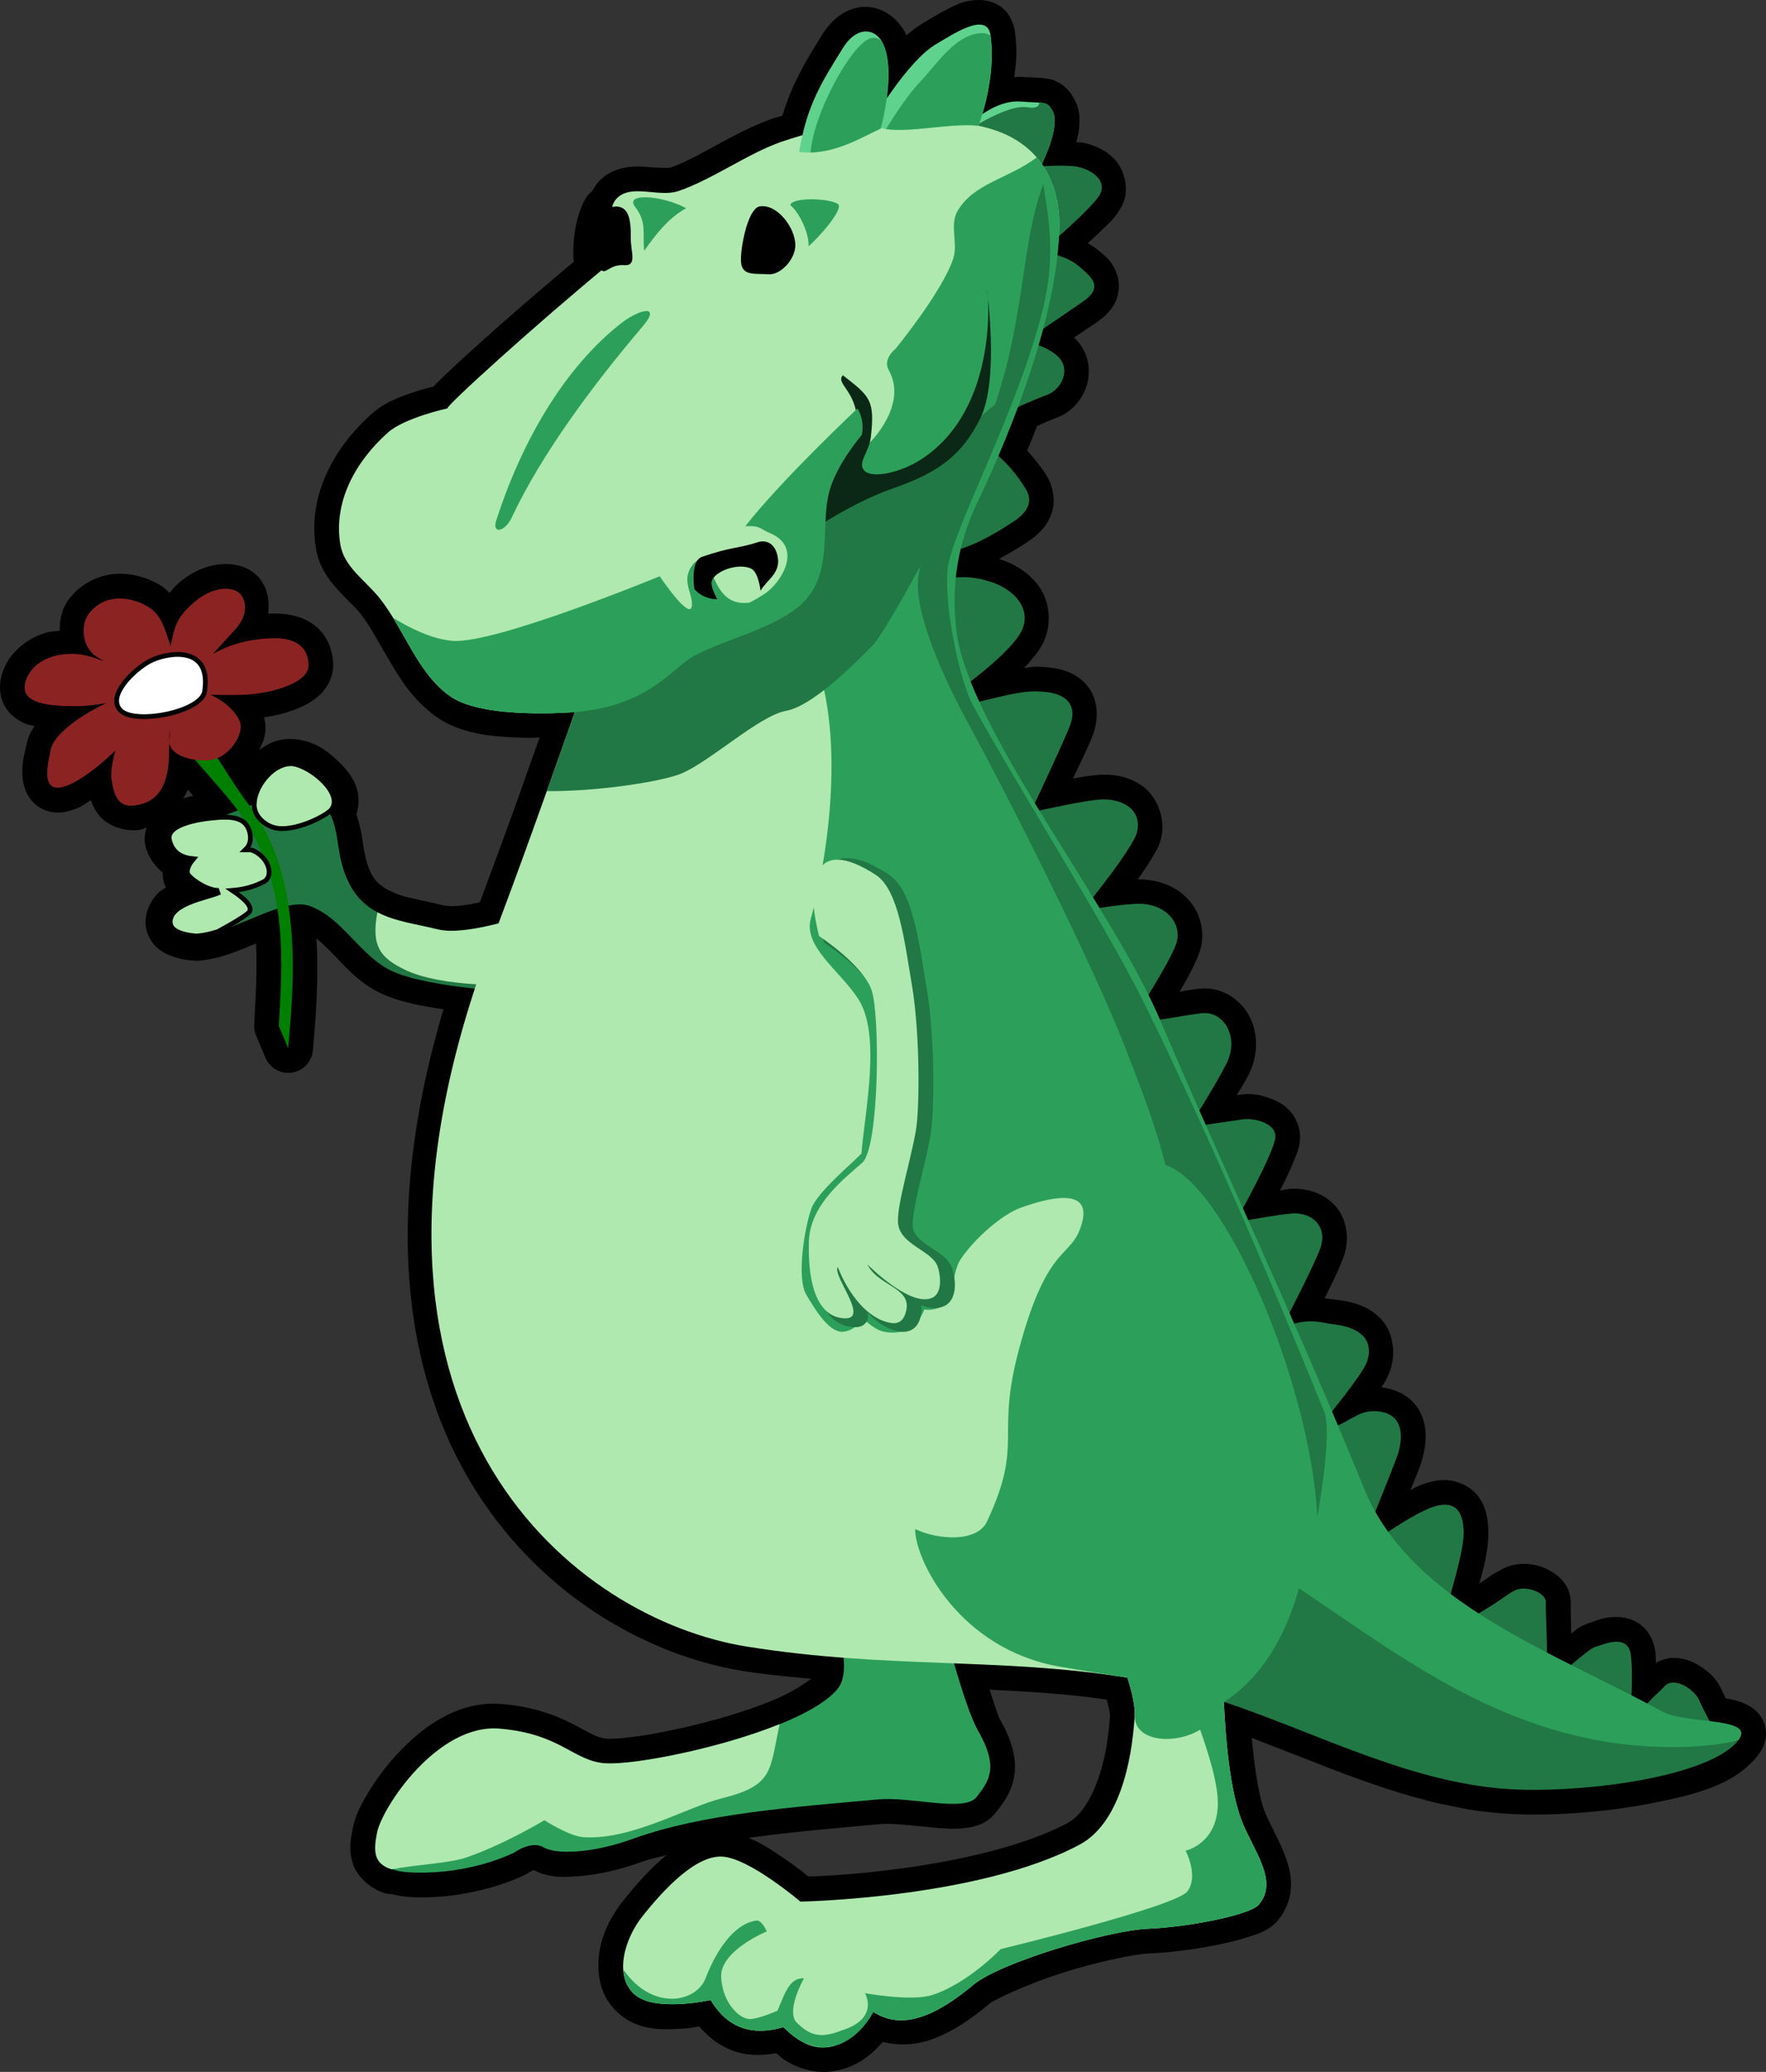 <?xml version="1.0" encoding="UTF-8" standalone="no"?>
<!-- Created with Inkscape (http://www.inkscape.org/) -->

<svg
xmlns:dc="http://purl.org/dc/elements/1.1/"
xmlns:cc="http://creativecommons.org/ns#"
xmlns:rdf="http://www.w3.org/1999/02/22-rdf-syntax-ns#"
xmlns:svg="http://www.w3.org/2000/svg"
xmlns="http://www.w3.org/2000/svg"
xmlns:sodipodi="http://sodipodi.sourceforge.net/DTD/sodipodi-0.dtd"
xmlns:inkscape="http://www.inkscape.org/namespaces/inkscape"
width="371.832"
height="436.068"
id="svg2"
version="1.1"
inkscape:version="0.48.1 "
sodipodi:docname="dragon_lizard_dinosaur_with_flower.svg"
style="display:inline">
<rect width="100%" height="100%" fill="#333333" stroke="none"/>
<title
id="title4165">dragon with flower</title>
<defs
id="defs4" />
<sodipodi:namedview
id="base"
pagecolor="#ffffff"
bordercolor="#666666"
borderopacity="1.0"
inkscape:pageopacity="0.0"
inkscape:pageshadow="2"
inkscape:zoom="1.4"
inkscape:cx="186.86035"
inkscape:cy="228.1568"
inkscape:document-units="px"
inkscape:current-layer="layer2"
showgrid="false"
inkscape:window-width="1173"
inkscape:window-height="817"
inkscape:window-x="84"
inkscape:window-y="84"
inkscape:window-maximized="0"
inkscape:snap-nodes="true"
inkscape:object-paths="false"
fit-margin-top="0"
fit-margin-left="0"
fit-margin-right="0"
fit-margin-bottom="0"
inkscape:object-nodes="false" />
<g
inkscape:groupmode="layer"
id="layer2"
inkscape:label="Réteg"
transform="translate(-85.04,-114.28)">
<path
sodipodi:type="inkscape:offset"
inkscape:radius="5.2000785"
inkscape:original="M 291.28125 119.46875 C 288.66867 119.43685 284.53203 122.18783 282.25 123.5 C 278.57635 125.61235 274.49031 130.97531 271.71875 135.0625 C 271.72925 134.986 271.7399 134.92094 271.75 134.84375 C 272.23282 131.22361 272.39367 126.8521 271.09375 123.78125 C 271.01985 123.60659 270.95952 123.44117 270.875 123.28125 C 270.8423 123.22485 270.81765 123.17667 270.78125 123.125 C 269.02498 120.02812 265.28566 119.93512 262.53125 124.375 C 258.70505 130.54252 255.74284 135.05288 253.96875 142.78125 C 252.55405 143.18267 251.13055 143.59111 249.65625 144.09375 C 242.58346 146.5051 234.93034 152.12949 227.84375 154.5 C 223.75439 155.86792 218.10683 152.94724 215 155.9375 C 214.45318 156.4638 214.12951 157.09713 213.9375 157.8125 C 211.38933 158.29879 209.94576 169.21248 211.71875 171.15625 C 197.13222 183.23475 178.50396 200.10771 179.28125 200.21875 C 179.28125 200.21875 170.20887 202.19783 166.71875 205.3125 C 159.85707 211.43604 155.14832 219.93831 156.71875 229 C 157.52577 233.65664 162.06364 236.51559 165 240.21875 C 166.1436 241.661 167.15675 243.23326 168.125 244.84375 C 169.37824 246.9274 170.55037 249.09352 171.78125 251.1875 C 171.80015 251.2197 171.82485 251.24915 171.84375 251.28125 C 172.32782 252.10247 172.82945 252.89808 173.34375 253.6875 C 173.73101 254.28213 174.11762 254.87009 174.53125 255.4375 C 174.81413 255.82588 175.07667 256.18992 175.375 256.5625 C 175.393 256.585 175.4195 256.6026 175.4375 256.625 C 175.68652 256.93405 175.95733 257.23484 176.21875 257.53125 C 176.40465 257.74207 176.58845 257.95246 176.78125 258.15625 C 177.02391 258.41257 177.27671 258.66197 177.53125 258.90625 C 177.58975 258.96255 177.65955 259.0069 177.71875 259.0625 C 177.84136 259.17748 177.96821 259.29423 178.09375 259.40625 C 178.37486 259.65731 178.64081 259.92099 178.9375 260.15625 C 178.9489 260.16525 178.95735 260.1785 178.96875 260.1875 C 179.30123 260.44988 179.64629 260.69662 180 260.9375 C 187.11187 265.7808 206.0625 264.15625 206.0625 264.15625 C 206.0625 264.15625 203.56668 271.26306 200.3125 280.375 C 200.17317 280.7658 200.20369 280.72961 200.0625 281.125 C 196.85474 290.10049 192.96783 300.8093 190 308.625 C 189.31409 308.80304 188.58555 308.98309 187.8125 309.15625 C 187.70596 309.18025 187.60774 309.19515 187.5 309.21875 C 186.92158 309.34523 186.32088 309.45146 185.71875 309.5625 C 185.5203 309.5992 185.32473 309.6532 185.125 309.6875 C 185.0922 309.6935 185.06395 309.71325 185.03125 309.71875 C 183.91214 309.9085 182.77781 310.04622 181.6875 310.125 C 181.12957 310.165 180.59056 310.1884 180.0625 310.1875 C 179.65059 310.18689 179.26075 310.1548 178.875 310.125 C 178.7177 310.1128 178.55834 310.11115 178.40625 310.09375 C 178.36565 310.08875 178.32145 310.09875 178.28125 310.09375 C 178.11777 310.07325 177.96909 310.0271 177.8125 310 C 177.58377 309.961 177.36895 309.9289 177.15625 309.875 C 176.05432 309.59592 174.94914 309.35931 173.84375 309.125 C 173.81125 309.118 173.7824 309.10055 173.75 309.09375 C 172.68763 308.86877 171.63207 308.65264 170.59375 308.40625 C 170.51945 308.38855 170.44906 308.36175 170.375 308.34375 C 169.91433 308.2325 169.4518 308.12486 169 308 C 168.36431 307.82368 167.73772 307.62172 167.125 307.40625 C 166.46995 307.17627 165.84011 306.9174 165.21875 306.625 C 164.97861 306.51215 164.73427 306.40516 164.5 306.28125 C 160.48477 304.1575 157.36368 300.333 156.25 292.1875 C 155.85974 289.33309 155.34512 286.88563 154.28125 285.1875 C 154.51561 285.00447 154.7019 284.82759 154.8125 284.6875 C 157.49107 281.29464 150.34375 275.3884 146.59375 275.03125 C 142.89033 274.67855 138.71197 279.37647 138.5625 283.46875 L 137.5625 283.875 C 137.4772 283.76274 137.39927 283.64263 137.3125 283.53125 C 135.96175 281.79745 133.42276 277.87248 130.84375 273.8125 C 134.2022 272.38721 136.42655 268.21404 135.53125 266.125 C 134.70507 264.19724 132.70086 262.03373 129.375 260.5 C 131.96135 260.5675 135.18788 260.61862 137.84375 260.40625 C 142.30804 260.04911 150.0393 258.04335 150 254.3125 C 149.9687 251.34064 148.38839 248.26786 141.78125 248.625 C 138.07531 248.82532 134.11173 249.5245 129.875 251.90625 C 131.72658 249.86853 132.97046 248.54036 134.65625 246.65625 C 137.69196 243.2634 136.78571 239.85268 135 238.78125 C 134.33036 238.37946 133.43427 238.15978 132.375 238.1875 C 130.60956 238.2337 128.41637 238.97751 126.25 240.75 C 121.59953 244.55493 121.72846 247.03905 120.9375 250.28125 C 119.69814 246.21778 118.81331 243.56646 116.25 242 C 113.03571 240.03571 107.32143 238.79465 103.75 243.4375 C 101.92489 245.81014 102.33036 250.41072 105.1875 252.375 C 105.6437 252.68864 106.25575 253.03175 106.9375 253.40625 C 106.02264 253.10541 105.13469 252.80557 104.28125 252.53125 C 99.281254 250.92411 92.370849 252.26501 90.53125 257.375 C 88.924108 261.83928 93.75446 262.90625 100.71875 262.90625 C 103.25122 262.90625 105.54043 262.61063 107.4375 262.25 C 101.16042 265.19341 96.28679 269.1598 95.71875 272 C 95.004464 275.57143 93.397321 282 99.46875 279.5 C 102.36513 278.30737 106.17397 275.29091 109.34375 272.25 C 108.56417 274.90277 108.30112 277.05674 108.5625 278.625 C 109.09821 281.83929 109.99107 284.31697 113.5625 283.78125 C 117.13393 283.24554 119.91123 281.17704 120.53125 275.03125 C 120.62055 274.14617 120.65987 272.44119 120.6875 270.5625 C 120.82981 272.41458 123.10382 273.729 126.0625 274.15625 C 129.46283 278.0754 132.80087 281.73242 135 284.6875 C 135.0367 284.7368 135.05745 284.79443 135.09375 284.84375 L 131.3125 286.3125 C 130.62585 286.353 129.99938 286.42051 129.46875 286.46875 C 127.50446 286.64733 119.82618 287.70347 120.71875 291.125 C 121.45374 293.94246 123.44761 294.81109 125.78125 295.03125 C 125.18788 295.72347 124.4211 296.82085 124.46875 297.90625 C 124.51055 298.86001 128.09306 301.4026 130.53125 301.65625 C 130.59325 301.66225 130.65665 301.65025 130.71875 301.65625 C 130.78665 301.85429 130.83411 302.0626 130.90625 302.25 C 128.27962 303.31014 120.7167 304.51249 120.875 308.4375 C 120.9589 310.51823 124.35937 311.14774 126.4375 311.28125 C 126.78162 311.25925 127.14305 311.20765 127.5 311.15625 C 127.84939 311.10545 128.20229 311.0448 128.5625 310.96875 C 128.80726 310.91715 129.06333 310.87455 129.3125 310.8125 C 129.43379 310.7822 129.56525 310.75135 129.6875 310.71875 C 130.06544 310.61803 130.45764 310.49564 130.84375 310.375 C 134.95261 309.09121 139.47803 306.79657 143.4375 305.53125 C 144.86705 314.68864 144.05374 323.4858 143.75 330.21875 L 145.71875 334.875 C 146.35725 327.58544 147.49163 316.19404 145.78125 304.9375 C 147.34785 304.61536 148.78173 304.51826 150 304.875 C 157.16385 307.25537 160.92524 315.76112 167.84375 318.78125 C 172.1687 320.66922 179.25964 321.73722 185.03125 322.34375 C 154.78171 414.44633 206.37351 455.10842 242.375 460.84375 C 249.45126 461.97105 256.16583 462.66208 262.65625 463.15625 C 262.90542 465.71942 262.67005 468.18188 261.375 469.75 C 259.16427 472.4269 254.63433 474.95068 249.1875 477.15625 C 246.79309 478.12581 244.20718 479.04114 241.5625 479.875 C 241.43539 479.915 241.31491 479.9603 241.1875 480 C 240.42958 480.23638 239.67177 480.46374 238.90625 480.6875 C 238.39589 480.83647 237.88674 480.98186 237.375 481.125 C 236.99085 481.2326 236.60292 481.33328 236.21875 481.4375 C 236.13605 481.4599 236.05143 481.4778 235.96875 481.5 C 231.57896 482.68258 227.23669 483.63849 223.40625 484.3125 C 223.18345 484.3517 222.93787 484.4003 222.71875 484.4375 C 220.65919 484.78663 218.70389 485.05183 217.0625 485.21875 C 216.9842 485.22675 216.88967 485.2426 216.8125 485.25 C 216.69235 485.2616 216.58604 485.27075 216.46875 485.28125 C 214.91961 485.42044 213.5902 485.46475 212.625 485.40625 C 205.74468 484.98926 203.207 479.15608 190.15625 478.09375 C 177.1055 477.03142 165.4164 494.7592 164.40625 500.0625 C 163.69567 503.79303 163.62067 506.51502 167.5 507.71875 C 167.5698 507.70475 167.64836 507.7012 167.71875 507.6875 C 169.01615 508.233 171.18921 508.48718 174.75 508.40625 C 185.86168 508.15372 193.4375 504.09375 193.4375 504.09375 C 193.4375 504.09375 196.97461 501.57852 199.5 503.09375 C 202.02538 504.60898 209.7191 504.38753 218.1875 501.3125 C 233.12328 495.88905 252.56373 494.60572 269.96875 493 C 276.84431 492.36569 288.13086 495.783 290.65625 492.5 C 293.18163 489.21701 295.46037 486.34179 291 478.59375 C 289.43014 475.86677 287.51028 469.79599 285.9375 464.34375 C 295.53497 464.71594 304.98805 465.1416 314.78125 466.3125 C 316.06903 466.47036 317.35318 466.63668 318.625 466.8125 C 319.88069 466.98795 321.13608 467.17037 322.40625 467.375 C 323.33678 470.23514 324.07952 473.29781 323.9375 475.5625 C 323.8722 476.60395 323.77522 477.6818 323.65625 478.78125 C 323.63605 478.97074 323.61575 479.15311 323.59375 479.34375 C 323.48685 480.26402 323.36652 481.19021 323.21875 482.125 C 321.90874 490.41202 318.847 499.0493 312.3125 502.53125 C 291.11375 513.82716 253.5625 514.5 253.5625 514.5 C 253.5625 514.5 242.87054 505.3884 237.15625 505.03125 C 231.44197 504.67411 224.62947 512.17411 220.34375 517.53125 C 217.68649 520.85282 215.80027 525.61639 216.34375 529.53125 C 216.38215 529.81763 216.43545 530.09869 216.5 530.375 C 216.508 530.4072 216.52315 530.43675 216.53125 530.46875 C 216.59695 530.73561 216.65805 530.99444 216.75 531.25 C 216.785 531.3454 216.8362 531.43759 216.875 531.53125 C 216.97701 531.78113 217.08861 532.01355 217.21875 532.25 C 217.28195 532.36433 217.33636 532.48282 217.40625 532.59375 C 217.71699 533.08957 218.10647 533.55073 218.5625 533.96875 C 222.84821 537.89732 234.65625 535.21875 234.65625 535.21875 C 238.47625 541.54026 243.80338 542.69649 250 540.9375 C 250.92151 541.86083 251.38913 542.3207 252.5 543.0625 C 252.64859 543.16905 252.78968 543.2767 252.9375 543.375 C 253.07837 543.4643 253.18156 543.52571 253.34375 543.625 C 253.38455 543.65 253.42795 543.6632 253.46875 543.6875 C 255.76213 545.07186 257.94252 545.47273 260.0625 545 C 263.72066 544.32777 266.91807 541.42905 268.9375 537.71875 C 275.148 541.77828 282.36718 538.37082 290 532 C 292.79354 529.66834 299.85575 526.81776 307.28125 524.5 C 308.20944 524.21028 309.13024 523.92707 310.0625 523.65625 C 316.58829 521.76049 323.03125 520.375 326.78125 520.21875 C 332.13839 519.99554 339.13991 518.91501 344.09375 517.625 C 345.08452 517.367 345.98415 517.08169 346.78125 516.8125 C 347.9769 516.40871 348.9378 516.02445 349.53125 515.625 C 349.72907 515.49185 349.88389 515.34879 350 515.21875 C 354.46428 510.21876 348.77272 503.55574 346.4375 497.375 C 344.04327 491.03805 343.09241 480.75933 342.71875 472.4375 C 342.74055 472.4445 342.75945 472.46145 342.78125 472.46875 C 344.07445 472.90349 345.36869 473.35082 346.65625 473.8125 C 346.80148 473.8646 346.94859 473.91637 347.09375 473.96875 C 347.37667 474.07082 347.65481 474.17812 347.9375 474.28125 C 348.50157 474.48707 349.06179 474.69664 349.625 474.90625 C 349.91648 475.01471 350.20872 475.10939 350.5 475.21875 C 352.50504 475.97167 354.50194 476.75067 356.5 477.53125 C 357.06193 477.75068 357.62587 477.96722 358.1875 478.1875 C 360.73029 479.18533 363.26961 480.17378 365.8125 481.15625 C 365.8251 481.16125 365.83125 481.1827 365.84375 481.1875 C 367.1105 481.67683 368.38771 482.14963 369.65625 482.625 C 369.66875 482.63 369.675 482.65155 369.6875 482.65625 C 370.95597 483.13141 372.22852 483.57681 373.5 484.03125 C 376.07838 484.95221 378.65167 485.83082 381.25 486.625 C 382.54407 487.02109 383.82411 487.3957 385.125 487.75 C 385.135 487.753 385.14675 487.747 385.15625 487.75 C 386.44743 488.1013 387.73211 488.44668 389.03125 488.75 C 389.04125 488.752 389.0527 488.748 389.0625 488.75 C 389.33392 488.8133 389.6032 488.87649 389.875 488.9375 C 392.22291 489.46452 394.58853 489.91455 396.96875 490.25 C 397.63319 490.3438 398.27018 490.42313 398.9375 490.5 C 398.9478 490.501 398.95855 490.499 398.96875 490.5 C 400.96066 490.72863 402.97963 490.87495 405 490.9375 C 420.71219 491.42393 445.13589 487.94933 451 480.59375 C 453.2299 477.7967 449.54095 477.09202 445 476.53125 C 444.2894 475.22291 443.4483 473.59811 442.84375 472.1875 C 442.04018 470.3125 439.385 468.38441 437.3125 468.40625 C 436.62167 468.41325 436.00142 468.64124 435.53125 469.15625 C 434.05391 470.77448 433.28182 471.17472 431.84375 472.8125 C 431.43353 472.59557 431.03868 472.37224 430.625 472.15625 C 429.93665 471.79684 429.22812 471.4512 428.53125 471.09375 C 428.64111 468.60352 428.74107 464.98661 428.40625 462.53125 C 428.13839 460.56696 427.01339 459.90179 425.71875 459.8125 C 424.42411 459.7232 422.95089 460.20535 421.96875 460.5625 C 420.29864 461.16981 420.70109 460.6621 415.8125 464.6875 C 414.61494 464.08432 413.41278 463.48904 412.21875 462.875 C 411.72405 462.62059 411.24335 462.35047 410.75 462.09375 C 410.7662 458.20001 410.42405 452.94263 410.53125 451.65625 C 410.67634 449.91518 407.86353 448.50939 405.5625 448.625 C 405.03149 448.6517 404.52902 448.76786 404.09375 448.96875 C 402.23275 449.82768 400.8888 451.28405 396.3125 453.84375 C 395.65267 453.41661 395.02156 453.00077 394.375 452.5625 C 393.04268 451.65938 391.73599 450.70561 390.46875 449.75 C 391.67565 445.59568 393.21875 439.7816 393.21875 437 C 393.21875 432.70312 391.70824 430.9558 389.25 430.96875 C 388.13262 430.97475 386.79464 431.33036 385.34375 432 C 383.231 432.97511 380.83879 434.36316 377.3125 436.65625 C 376.3352 435.2949 375.42036 433.90559 374.59375 432.4375 C 376.07766 428.77729 379.1161 421.28509 379.46875 420.03125 C 381.07589 414.31697 378.91374 411.25845 374.28125 411.28125 C 371.44173 411.29525 370.0296 412.731 366.78125 414.28125 C 366.36286 413.27405 365.95326 412.25869 365.53125 411.25 C 367.90154 408.29851 372.1791 402.85761 372.84375 400.9375 C 374.45088 396.29464 371.36346 393.70681 366.25 393.0625 C 364.23159 392.80818 362.99093 392.42303 361.375 392.375 C 360.38222 392.3455 359.19235 392.4623 357.65625 392.8125 C 357.30914 392.01734 356.94275 391.23269 356.59375 390.4375 C 356.58975 390.4285 356.59775 390.41495 356.59375 390.40625 C 358.2116 387.27637 361.90657 380.12411 363.03125 377 C 364.53794 372.81474 361.80695 369.73145 357.78125 369.65625 C 357.51287 369.65125 357.24777 369.6653 356.96875 369.6875 C 355.03196 369.84245 351.80779 370.37726 347.90625 371.03125 C 347.52404 370.19759 347.13391 369.36391 346.75 368.53125 C 349.06052 364.27668 353.4312 355.98847 353.5625 353.625 C 353.74107 350.41072 348.55804 349.51786 346.59375 349.875 C 345.00522 350.16382 343.10362 350.37856 338.53125 351.09375 C 338.42226 350.8666 338.32785 350.63325 338.21875 350.40625 C 337.90732 349.75819 337.5935 349.11559 337.28125 348.46875 C 338.99914 345.72598 341.34013 341.88984 343.21875 338.25 C 345.89733 333.06027 343.22175 327.70665 338.90625 327.5 C 338.61856 327.4862 338.33259 327.49805 338.03125 327.53125 C 335.3963 327.82402 331.97345 328.54208 327.71875 329.09375 C 327.08032 327.83181 326.45321 326.56691 325.8125 325.3125 C 327.93769 321.93768 331.67303 315.82286 332.6875 312.90625 C 334.11607 308.79911 330.58509 304.16262 324.09375 304.5 C 321.34981 304.64261 318.06872 305.1354 315.4375 305.5625 C 315.3716 305.44027 315.31586 305.30963 315.25 305.1875 C 315.01871 304.75861 314.79394 304.33383 314.5625 303.90625 C 317.60961 300.09384 323.89072 292.00998 324.46875 289.3125 C 325.54019 284.3125 320.89732 282.35268 316.96875 282.53125 C 314.18652 282.65771 307.66293 284.01498 303.90625 284.84375 C 303.58673 284.28779 303.28831 283.74035 302.96875 283.1875 C 304.46271 280.02894 308.55021 271.39383 310.1875 267.375 C 312.15179 262.55357 309.45535 260.23214 304.8125 259.875 C 304.23214 259.8304 303.69964 259.78125 303.15625 259.78125 C 300.01141 259.78125 296.94407 260.5672 290.75 262.0625 C 290.7246 262.0075 290.68145 261.96135 290.65625 261.90625 C 290.58615 261.75374 290.53737 261.59078 290.46875 261.4375 C 290.20606 260.84919 289.95971 260.25518 289.71875 259.65625 C 289.55492 259.25027 289.40368 258.84816 289.25 258.4375 C 289.1926 258.28441 289.14972 258.12246 289.09375 257.96875 C 292.3519 255.48693 297.51404 251.23857 299.65625 247.90625 C 302.87053 242.90625 298.7634 238.2634 293.40625 236.65625 C 291.26654 236.01434 289.65257 235.74577 287.84375 235.75 C 287.3556 235.751 286.84611 235.7746 286.3125 235.8125 C 286.42876 234.71017 286.55402 233.60326 286.75 232.5 C 286.759 232.4482 286.77185 232.39552 286.78125 232.34375 C 286.93476 231.49634 287.11053 230.65859 287.3125 229.8125 C 291.42842 228.55864 296.03811 225.65167 298.5625 223.96875 C 301.77679 221.82589 302.51339 219.5 300.90625 217 C 299.62647 215.00922 298.07167 212.78388 295.25 210.25 C 296.65799 206.95894 298.05398 203.47966 299.375 199.9375 C 301.59871 198.96396 304.14933 197.86855 305.53125 197.375 C 308.03125 196.48214 310.37053 192.8884 308.40625 190.03125 C 307.46174 188.65742 305.49956 187.60961 303.71875 186.90625 C 304.05219 185.76063 304.38429 184.61126 304.6875 183.46875 C 307.40871 181.63045 310.70411 179.39656 313.15625 177.6875 C 317.32313 174.78331 314.86207 172.70278 313.28125 171.25 C 311.20904 169.34563 309.98776 168.73551 307.65625 167.96875 C 307.80118 166.62268 307.90567 165.29764 307.96875 164 C 310.98227 161.33833 315.74107 156.98661 316.6875 155.09375 C 318.07646 152.31583 315.03046 150.0376 312 149.40625 C 311.24239 149.24841 310.16436 149.17401 308.96875 149.15625 C 307.56579 149.13545 306.06469 149.178 304.6875 149.25 C 304.6056 149.12534 304.52299 148.99827 304.4375 148.875 C 304.4244 148.8561 304.41935 148.8314 304.40625 148.8125 C 304.62181 148.37646 305.40019 146.77148 306.125 144.625 C 306.128 144.616 306.122 144.60305 306.125 144.59375 C 306.64181 143.0582 307.08538 141.37704 307.125 139.9375 C 307.12526 139.9268 307.12478 139.91685 307.125 139.90625 C 307.132 139.61705 307.12095 139.35926 307.09375 139.09375 C 307.03895 138.56315 306.91016 138.08435 306.6875 137.6875 C 306.53226 137.4108 306.38599 137.16519 306.25 136.96875 C 306.2155 136.92065 306.1594 136.85618 306.125 136.8125 C 306.116 136.8006 306.10295 136.79275 306.09375 136.78125 C 306.01305 136.68175 305.9276 136.57795 305.84375 136.5 C 305.66075 136.32549 305.45429 136.21578 305.21875 136.125 C 305.14995 136.0989 305.07579 136.0835 305 136.0625 C 304.9428 136.0467 304.9057 136.0133 304.84375 136 C 304.80985 135.993 304.75415 136.007 304.71875 136 C 303.83681 135.83844 302.47207 135.85296 299.90625 135.65625 C 296.79112 135.41743 293.7998 136.99679 291.84375 138.34375 C 292.70324 135.48348 293.94007 130.43875 293.84375 125.15625 C 293.84317 125.12475 293.84443 125.094 293.84375 125.0625 C 293.81945 123.91862 293.7324 122.76064 293.5625 121.625 C 293.32737 120.05336 292.46878 119.48325 291.28125 119.46875 z M 120.71875 267.71875 C 120.78195 268.57372 120.80585 269.3779 120.71875 270.03125 C 120.70335 270.14655 120.6872 270.2631 120.6875 270.375 C 120.6996 269.50123 120.71455 268.61264 120.71875 267.71875 z "
style="fill:#000000;fill-opacity:1;stroke:none"
id="path3366"
d="m 291.344,114.281 c -3.165,-0.039 -5.168,1.07 -7.094,2.062 -1.926,0.992 -3.637,2.106 -4.594,2.656 -1.362,0.783 -2.617,1.722 -3.781,2.75 -0.011,-0.025 -0.107,-0.34 -0.406,-0.906 a 5.201,5.201 0 0 0 -0.094,-0.156 c 0.009,0.016 -0.058,-0.115 -0.062,-0.125 -0.018,-0.032 -0.044,-0.062 -0.062,-0.094 -0.046,-0.083 -0.048,-0.101 -0.219,-0.344 L 275,120.156 c -1.738,-2.695 -5.029,-4.738 -8.469,-4.406 -3.62,0.349 -6.465,2.745 -8.406,5.875 -3.307,5.331 -6.317,10.213 -8.344,17 -0.608,0.187 -1.171,0.313 -1.812,0.531 -8.326,2.839 -15.973,8.463 -21.781,10.406 -0.306,0.102 -2.121,0.083 -4.719,-0.125 -2.598,-0.208 -6.765,-0.423 -10.062,2.75 -0.709,0.683 -1.234,1.48 -1.656,2.281 -0.253,0.249 -0.594,0.486 -0.781,0.719 -0.741,0.923 -1.142,1.795 -1.5,2.656 -0.715,1.723 -1.13,3.483 -1.406,5.312 -0.276,1.83 -0.383,3.681 -0.281,5.469 0.014,0.247 0.056,0.504 0.062,0.75 -6.682,5.604 -13.904,11.819 -19.594,16.938 -3.217,2.894 -5.94,5.397 -7.875,7.25 -0.876,0.839 -1.527,1.498 -2.094,2.094 -0.975,0.237 -1.649,0.364 -3.594,1 -2.976,0.973 -6.431,2.098 -9.438,4.781 -7.764,6.929 -13.619,17.113 -11.656,28.438 0.653,3.768 2.751,6.536 4.625,8.594 1.874,2.058 3.656,3.629 4.719,4.969 0.929,1.172 1.806,2.575 2.719,4.094 1.171,1.947 2.362,4.08 3.656,6.281 0.185,0.311 0.296,0.491 0.062,0.094 0.536,0.909 1.083,1.792 1.625,2.625 0.396,0.607 0.831,1.266 1.344,1.969 l -0.031,0 c 0.274,0.376 0.599,0.812 1,1.312 0.747,0.934 0.772,0.946 0.062,0.062 0.37,0.46 0.7,0.825 0.938,1.094 0.175,0.199 0.401,0.447 0.688,0.75 0.325,0.343 0.648,0.66 0.938,0.938 0.564,0.543 0.64,0.584 0.219,0.188 0.147,0.138 0.302,0.289 0.469,0.438 0.147,0.132 0.5,0.467 1.094,0.938 a 5.201,5.201 0 0 0 0,0.031 c -0.956,-0.755 -0.948,-0.741 0.031,0.031 0.461,0.364 0.894,0.684 1.312,0.969 5.556,3.783 12.458,4.101 18.438,4.312 1.716,0.061 1.695,-0.042 3.156,-0.062 -1.039,2.943 -1.418,3.995 -3.25,9.125 -0.186,0.521 -0.155,0.483 -0.25,0.75 -2.898,8.11 -6.281,17.328 -9.094,24.812 -0.386,0.078 -0.777,0.157 -1.281,0.25 -0.495,0.091 -0.671,0.149 -0.531,0.125 a 5.201,5.201 0 0 0 -0.062,0 c -0.249,0.045 -0.208,0.032 -0.375,0.062 -0.845,0.133 -1.696,0.254 -2.5,0.312 -0.464,0.033 -0.882,0.063 -1.25,0.062 -0.147,-2.2e-4 -0.378,-0.031 -0.781,-0.062 -0.348,-0.027 -0.38,-0.016 -0.25,0 -0.443,-0.055 0.127,0.017 -0.031,0 -0.316,-0.035 -0.906,-0.105 -0.062,0 0.406,0.051 0.339,0.039 -0.25,-0.062 -0.294,-0.05 -0.369,-0.061 -0.25,-0.031 -1.226,-0.31 -2.388,-0.577 -3.5,-0.812 1.087,0.234 1.05,0.215 -0.125,-0.031 -1.074,-0.228 -2.075,-0.437 -3,-0.656 0.047,0.011 -0.064,-0.007 -0.031,0 0.213,0.049 0.238,0.041 -0.188,-0.062 -0.489,-0.118 -0.906,-0.195 -1.219,-0.281 -0.498,-0.138 -1.006,-0.315 -1.531,-0.5 -0.487,-0.171 -0.94,-0.374 -1.406,-0.594 -0.324,-0.152 -0.493,-0.215 -0.5,-0.219 -2.719,-1.438 -4.565,-3.149 -5.531,-10.219 -0.268,-1.962 -0.694,-3.89 -1.344,-5.812 0.629,-1.912 0.58,-4.007 0.062,-5.531 -0.735,-2.164 -1.979,-3.712 -3.312,-5.062 -2.668,-2.702 -5.461,-4.813 -9.719,-5.219 -3.036,-0.289 -5.522,0.793 -7.531,2.312 1.058,-1.942 1.825,-4.162 1.062,-6.906 2.223,-0.333 4.577,-0.851 6.938,-1.812 1.604,-0.653 3.202,-1.461 4.688,-2.812 1.485,-1.352 2.966,-3.642 2.938,-6.375 -0.025,-2.389 -0.8,-5.605 -3.375,-7.906 -2.575,-2.302 -6.184,-3.129 -10.312,-2.906 -0.009,5.1e-4 -0.022,-5.2e-4 -0.031,0 0.499,-3.628 -0.56,-7.192 -3.781,-9.125 -1.708,-1.025 -3.583,-1.361 -5.438,-1.312 -3.112,0.081 -6.335,1.309 -9.281,3.719 -0.926,0.758 -1.562,1.561 -2.25,2.344 -0.564,-0.522 -1.075,-1.087 -1.75,-1.5 -2.361,-1.443 -5.373,-2.569 -8.906,-2.531 -3.533,0.038 -7.698,1.689 -10.438,5.25 -1.617,2.103 -2.026,4.421 -2,6.75 -0.972,0.129 -1.947,0.119 -2.906,0.406 -3.713,1.111 -7.52,3.816 -9.094,8.188 -0.705,1.959 -0.895,4.475 0.125,6.688 1.02,2.212 2.895,3.517 4.562,4.25 0.66,0.29 1.338,0.341 2,0.531 -0.749,1.09 -1.371,2.294 -1.688,3.875 -0.328,1.639 -1.272,4.248 -0.719,7.844 0.277,1.798 1.509,4.61 4.219,5.812 2.71,1.202 5.144,0.58 7.312,-0.312 0.967,-0.398 1.83,-1.09 2.75,-1.625 0.335,0.994 0.801,2.026 1.625,3.094 1.768,2.29 5.52,3.608 8.531,3.156 0.503,-0.075 1.038,-0.331 1.562,-0.469 -0.415,1.271 -0.558,2.67 -0.219,3.969 0.57,2.187 1.947,4.145 3.625,5.469 0.002,0.082 -0.035,0.135 -0.031,0.219 0.064,1.467 0.336,2.311 0.688,2.906 -0.51,0.341 -1.026,0.652 -1.531,1.125 -1.463,1.369 -2.857,3.842 -2.75,6.5 0.077,1.923 1.066,3.751 2.156,4.812 1.09,1.062 2.201,1.586 3.188,1.969 1.973,0.765 3.683,0.943 5.062,1.031 a 5.201,5.201 0 0 0 0.688,0 c 0.629,-0.04 1.108,-0.104 1.469,-0.156 0.439,-0.064 0.89,-0.148 1.375,-0.25 0.094,-0.02 0.419,-0.09 0.938,-0.219 0.069,-0.017 0.239,-0.033 0.469,-0.094 0.526,-0.14 0.988,-0.285 1.375,-0.406 2.459,-0.768 4.323,-1.578 6.531,-2.5 0.303,6.109 -0.143,12.017 -0.375,17.156 a 5.201,5.201 0 0 0 0.406,2.25 l 1.969,4.656 a 5.201,5.201 0 0 0 9.969,-1.562 c 0.498,-5.69 1.302,-14.272 0.75,-23.562 1.118,0.909 2.322,2.054 3.625,3.406 2.653,2.752 5.686,6.287 10.469,8.375 3.794,1.656 8.264,2.49 12.656,3.125 -13.081,44.038 -7.856,77.211 6,100 14.489,23.829 37.651,36.174 57.156,39.281 4.997,0.796 9.587,1.176 14.25,1.625 -1.75,1.357 -4.591,3.142 -8.562,4.75 -2.242,0.908 -4.719,1.764 -7.25,2.562 -0.302,0.095 -0.431,0.143 -0.375,0.125 -0.722,0.225 -1.445,0.439 -2.188,0.656 -0.491,0.143 -0.975,0.299 -1.469,0.438 -0.32,0.09 -0.704,0.167 -1.125,0.281 0.107,-0.029 0.046,-0.009 -0.219,0.062 -4.238,1.142 -8.46,2.074 -12.125,2.719 -0.303,0.053 -0.542,0.106 -0.656,0.125 -1.953,0.331 -3.809,0.566 -5.312,0.719 -0.348,0.036 -0.442,0.053 -0.219,0.031 -0.088,0.009 -0.184,0.02 -0.312,0.031 -1.383,0.124 -2.543,0.156 -3.062,0.125 -2.017,-0.122 -3.437,-1.069 -6.812,-2.844 -3.376,-1.775 -8.266,-3.877 -15.531,-4.469 -8.982,-0.731 -16.373,4.65 -21.625,10.219 -2.626,2.784 -4.774,5.73 -6.406,8.438 -1.633,2.708 -2.752,4.918 -3.25,7.531 -0.393,2.061 -0.898,4.316 -0.062,7.188 0.835,2.872 3.71,5.473 6.719,6.406 a 5.201,5.201 0 0 0 1.5,0.219 c 0.01,0.003 0.022,-0.003 0.031,0 2.131,0.563 4.351,0.756 7.375,0.688 12.324,-0.28 21.031,-4.906 21.031,-4.906 a 5.201,5.201 0 0 0 0.531,-0.344 c 0,0 0.405,-0.265 0.875,-0.438 0.164,-0.06 0.152,-0.029 0.156,-0.031 3.091,1.615 5.951,1.522 9.531,1.25 3.837,-0.291 8.297,-1.241 12.969,-2.938 1.699,-0.617 3.685,-1.017 5.531,-1.531 -0.21,0.173 -0.45,0.326 -0.656,0.5 -3.405,2.882 -6.319,6.321 -8.562,9.125 -3.416,4.271 -5.928,9.843 -5.094,15.938 0.001,0.011 -0.001,0.021 0,0.031 0.063,0.459 0.154,0.902 0.25,1.312 a 5.201,5.201 0 0 0 0.031,0.062 c 0.152,0.612 0.099,0.373 0.031,0.094 l -0.031,0 c 0.058,0.236 0.153,0.664 0.375,1.281 a 5.201,5.201 0 0 0 0.031,0.031 c 0.214,0.584 0.278,0.694 0.188,0.469 0.004,0.009 -0.004,0.022 0,0.031 0.175,0.425 0.38,0.83 0.594,1.219 a 5.201,5.201 0 0 0 0,0.031 c -0.059,-0.107 0.061,0.109 0.344,0.562 0.008,0.013 0.023,0.019 0.031,0.031 0.574,0.908 1.269,1.738 2.031,2.438 4.33,3.97 9.405,3.642 13.406,3.438 2.06,-0.105 2.442,-0.278 3.781,-0.5 2.114,2.491 4.679,4.333 7.531,5.281 2.871,0.955 5.812,0.844 8.688,0.375 0.354,0.285 0.615,0.559 1.031,0.844 l -0.031,0.031 c 0.017,0.012 0.125,0.07 0.156,0.094 0.096,0.072 0.185,0.176 0.438,0.344 a 5.201,5.201 0 0 0 0.094,0.062 c 0.2,0.127 0.33,0.196 0.469,0.281 0.597,0.366 0.441,0.238 0.156,0.062 0.012,0.007 0.019,0.024 0.031,0.031 3.098,1.859 6.783,2.639 10.188,1.938 l 0,0.031 c 0.067,-0.012 0.121,-0.049 0.188,-0.062 4.005,-0.79 7.235,-3.096 9.688,-6.031 3.234,0.793 6.623,0.666 9.656,-0.312 4.589,-1.481 8.727,-4.309 12.812,-7.719 1.084,-0.905 8.337,-4.295 15.5,-6.531 0.915,-0.285 1.776,-0.557 2.656,-0.812 6.297,-1.829 12.78,-3.137 15.5,-3.25 5.866,-0.244 12.981,-1.337 18.406,-2.75 1.153,-0.3 2.166,-0.614 3.031,-0.906 1.343,-0.454 2.531,-0.824 4,-1.812 0.587,-0.395 1.054,-0.82 1.438,-1.25 1.864,-2.087 2.869,-4.821 2.969,-7.281 0.1,-2.46 -0.501,-4.6 -1.219,-6.5 -1.435,-3.799 -3.42,-7.013 -4.312,-9.375 -1.317,-3.486 -2.142,-9.426 -2.719,-15.469 0.019,0.007 0.078,0.025 0.094,0.031 1.964,0.737 3.91,1.501 5.906,2.281 0.58,0.227 1.149,0.445 1.688,0.656 2.521,0.989 5.042,1.964 7.562,2.938 0.022,0.008 0.041,0.023 0.062,0.031 0.009,0.003 0.022,-0.003 0.031,0 0.019,0.008 0.011,0.024 0.031,0.031 1.25,0.483 2.488,0.957 3.688,1.406 0.018,0.007 0.045,-0.007 0.062,0 0.003,0.001 -0.003,0.03 0,0.031 0.061,0.024 0.061,0.038 0.125,0.062 a 5.201,5.201 0 0 0 0.031,0 c 1.339,0.501 2.625,0.959 3.875,1.406 2.624,0.937 5.263,1.829 7.969,2.656 1.281,0.392 2.568,0.767 3.875,1.125 0.054,0.015 0.102,0.048 0.156,0.062 a 5.201,5.201 0 0 0 0.031,0 c 1.301,0.354 2.651,0.702 4.062,1.031 a 5.201,5.201 0 0 0 0.031,0 5.201,5.201 0 0 0 0.125,0.031 c 0.009,0.002 0.022,-0.002 0.031,0 0.142,0.028 0.097,0.038 0.219,0.062 0.16,0.037 0.327,0.055 0.5,0.094 0.292,0.059 0.84,0.156 0.844,0.156 2.191,0.474 4.397,0.932 6.656,1.25 0.718,0.101 1.396,0.17 2.094,0.25 a 5.201,5.201 0 0 0 0.031,0 5.201,5.201 0 0 0 0.062,0.031 c 1.02,0.099 1.044,0.099 0.031,0 l 0,-0.031 c 2.108,0.239 4.242,0.403 6.375,0.469 8.322,0.258 18.586,-0.496 27.844,-2.312 9.258,-1.817 17.498,-3.851 22.375,-9.969 1.059,-1.329 2.235,-3.468 1.656,-6.094 -0.579,-2.626 -2.55,-4.036 -3.875,-4.688 -1.585,-0.78 -3.016,-1.098 -4.406,-1.312 -0.275,-0.559 -0.611,-1.155 -0.812,-1.625 -0.964,-2.25 -2.42,-3.645 -4.094,-4.812 -1.673,-1.167 -3.609,-2.122 -6.281,-2.094 -1.121,0.011 -2.378,0.405 -3.562,1.031 -0.046,-0.81 -0.018,-1.62 -0.125,-2.406 -0.255,-1.87 -1.12,-3.886 -2.656,-5.25 -1.536,-1.364 -3.415,-1.87 -4.844,-1.969 -2.847,-0.196 -4.736,0.648 -5.875,1.062 -0.524,0.19 -1.615,0.477 -2.844,1.25 -0.38,0.239 -1.098,0.86 -1.5,1.156 -0.025,-0.799 -0.005,-1.648 -0.031,-2.375 -0.07,-1.962 -0.061,-4.022 -0.094,-3.625 0.313,-3.757 -2.265,-6.06 -4.188,-7.156 -1.922,-1.096 -3.907,-1.616 -6.219,-1.5 -1.122,0.056 -2.281,0.293 -3.406,0.812 -2.113,0.975 -3.514,2.037 -5.406,3.312 0.987,-3.442 1.906,-7.094 1.906,-10.562 0,-2.758 -0.373,-5.315 -2,-7.625 -1.627,-2.31 -4.721,-3.607 -7.188,-3.594 -2.198,0.012 -4.143,0.614 -6.062,1.5 -0.326,0.151 -0.823,0.491 -1.156,0.656 0.098,-0.246 0.185,-0.446 0.281,-0.688 0.999,-2.512 1.688,-4.037 2.188,-5.812 1.034,-3.675 1.172,-7.449 -0.844,-10.688 -1.707,-2.743 -4.75,-4.127 -7.75,-4.5 0.704,-1.008 1.344,-2.091 1.875,-3.625 1.238,-3.576 0.598,-7.983 -1.875,-10.656 -2.473,-2.673 -5.684,-3.649 -8.969,-4.062 -0.903,-0.114 -2.014,-0.249 -2.969,-0.406 1.531,-3.022 3.1,-6.249 4,-8.75 1.23,-3.418 0.791,-7.377 -1.312,-10.125 -2.103,-2.748 -5.432,-4.094 -8.75,-4.156 -0.514,-0.01 -0.947,0.002 -1.312,0.031 -0.518,0.041 -1.446,0.241 -2.031,0.312 0.4,-0.791 0.743,-1.395 1.125,-2.188 0.732,-1.519 1.397,-3.005 1.938,-4.375 0.541,-1.37 1.044,-2.326 1.156,-4.344 0.123,-2.208 -0.868,-4.457 -2.125,-5.812 -1.257,-1.355 -2.605,-2.046 -3.875,-2.531 -2.54,-0.97 -4.569,-1.272 -7.094,-0.812 -0.036,0.007 -0.181,0.025 -0.219,0.031 0.844,-1.463 1.621,-2.635 2.406,-4.156 1.997,-3.87 2.159,-8.153 0.625,-11.688 -1.534,-3.535 -5.063,-6.422 -9.312,-6.625 -0.595,-0.029 -1.164,0.005 -1.688,0.062 -1.209,0.134 -2.783,0.41 -4.094,0.625 1.663,-2.754 3.277,-5.668 4.219,-8.375 1.35,-3.883 0.248,-8.236 -2.438,-11.125 -2.527,-2.719 -6.349,-4.183 -10.562,-4.156 0.033,-0.046 0.061,-0.079 0.094,-0.125 1.061,-1.486 2.042,-2.954 2.875,-4.344 0.833,-1.389 1.563,-2.428 2,-4.469 0.887,-4.141 -1.08,-8.599 -3.938,-10.656 -2.858,-2.057 -5.987,-2.539 -8.906,-2.406 -1.669,0.076 -3.723,0.423 -5.75,0.781 1.543,-3.318 3.049,-6.369 4.031,-8.781 1.406,-3.451 1.384,-7.787 -1,-10.688 -2.384,-2.9 -5.678,-3.73 -8.781,-3.969 -0.532,-0.041 -1.206,-0.094 -2.062,-0.094 -0.846,0 -1.704,0.201 -2.531,0.281 1.248,-1.307 2.448,-2.666 3.406,-4.156 2.548,-3.963 2.258,-9.193 0.062,-12.562 -2.095,-3.215 -5.265,-5.123 -8.719,-6.25 2.451,-1.312 4.604,-2.652 6.062,-3.625 2.177,-1.451 4.124,-3.294 5.031,-6.031 0.907,-2.738 0.208,-5.891 -1.188,-8.062 -0.922,-1.435 -2.289,-3.219 -3.969,-5.094 0.703,-1.71 1.414,-3.418 2.094,-5.188 1.506,-0.642 3.21,-1.388 3.875,-1.625 2.847,-1.017 4.81,-2.968 6.062,-5.594 1.252,-2.626 1.448,-6.532 -0.656,-9.594 -0.478,-0.696 -0.978,-1.273 -1.5,-1.781 1.714,-1.166 3.493,-2.337 4.938,-3.344 1.478,-1.03 2.746,-2.21 3.625,-3.875 0.879,-1.665 1.079,-3.877 0.625,-5.531 -0.907,-3.308 -2.851,-4.503 -3.562,-5.156 -0.883,-0.812 -1.811,-1.377 -2.719,-1.969 0.914,-0.839 1.758,-1.585 2.656,-2.469 1.803,-1.773 3.274,-2.924 4.594,-5.562 1.629,-3.258 0.357,-7.553 -1.625,-9.594 -1.982,-2.041 -4.259,-3.001 -6.656,-3.5 -0.489,-0.102 -0.943,-0.074 -1.406,-0.125 0.339,-1.25 0.614,-2.568 0.656,-4.094 a 5.201,5.201 0 0 0 0,-0.031 c 0.003,-0.122 8e-5,-0.023 0,-0.031 2.6e-4,-0.011 -2.3e-4,-0.021 0,-0.031 0.01,-0.486 0.015,-0.984 -0.031,-1.438 -0.107,-1.041 -0.385,-2.199 -1.062,-3.406 -0.195,-0.347 -0.39,-0.727 -0.688,-1.156 a 5.201,5.201 0 0 0 -0.062,-0.062 c -0.226,-0.316 -0.198,-0.271 -0.188,-0.25 -0.451,-0.596 -0.088,-0.137 -0.062,-0.094 0.02,0.034 -0.4,-0.484 -0.062,-0.062 A 5.201,5.201 0 0 0 310.125,133.5 c -0.09,-0.111 -0.29,-0.368 -0.688,-0.75 -0.025,-0.024 -0.037,-0.039 -0.062,-0.062 -0.791,-0.729 -1.704,-1.184 -2.281,-1.406 a 5.201,5.201 0 0 0 -0.031,-0.031 c -0.593,-0.225 -0.822,-0.225 -0.688,-0.188 1.199,0.331 0.955,0.143 -0.438,-0.156 a 5.201,5.201 0 0 0 -0.031,0 c -0.177,-0.036 -0.08,0.021 -0.219,0 -0.021,-0.003 -0.011,-0.028 -0.031,-0.031 -1.871,-0.343 -2.938,-0.222 -5.344,-0.406 -0.611,-0.047 -1.144,0.038 -1.719,0.062 0.209,-1.783 0.474,-3.489 0.438,-5.469 0.003,0.169 0.005,0.118 0,-0.125 -0.028,-1.333 -0.105,-2.704 -0.312,-4.094 -0.241,-1.611 -1.006,-3.488 -2.531,-4.812 -1.526,-1.325 -3.433,-1.733 -4.844,-1.75 z m -166.75,166.188 c 0.422,0.481 0.723,0.851 1.125,1.312 -0.645,0.127 -1.37,0.328 -2.094,0.531 0.325,-0.615 0.725,-1.165 0.969,-1.844 z M 293.375,469.906 c 6.928,0.327 13.793,0.727 20.781,1.562 1.264,0.155 2.508,0.328 3.75,0.5 0.063,0.009 0.124,0.022 0.188,0.031 0.238,1.188 0.684,2.814 0.656,3.25 -0.059,0.944 -0.138,1.93 -0.25,2.969 -0.019,0.174 -0.042,0.354 -0.062,0.531 -0.101,0.873 -0.211,1.721 -0.344,2.562 -1.202,7.603 -4.239,14.504 -8.219,16.625 -9.513,5.069 -23.824,8.115 -35.562,9.656 -10.035,1.317 -16.952,1.562 -19.094,1.625 -1.005,-0.827 -2.106,-1.759 -4.781,-3.594 -2.358,-1.617 -4.865,-3.371 -7.781,-4.531 9.058,-1.272 18.627,-2.062 27.781,-2.906 2.328,-0.215 6.793,0.332 11.031,0.719 2.119,0.193 4.215,0.371 6.375,0.156 2.16,-0.215 4.899,-0.756 6.938,-3.406 1.249,-1.624 3.245,-3.996 3.812,-7.625 0.567,-3.629 -0.534,-7.584 -3.094,-12.031 -0.381,-0.663 -1.349,-3.901 -2.125,-6.094 z m 90.375,22.812 c 1.303,0.342 2.115,0.189 2.125,0.188 0.01,-0.001 -0.732,0.24 -2.125,-0.156 l 0,-0.031 z" />
<path
style="fill:#217844;fill-opacity:1;stroke:none"
d="m 308.969,149.156 c -3.587,-0.053 -8.188,0.375 -8.188,0.375 l 4.656,16.688 c 0,0 9.861,-8.347 11.25,-11.125 1.389,-2.778 -1.657,-5.056 -4.688,-5.688 -0.758,-0.158 -1.836,-0.232 -3.031,-0.25 z m -5.281,17.562 -3.094,19.188 C 300.361,185.847 300,185.75 300,185.75 l -4.094,15.719 c 0,0 7.125,-3.201 9.625,-4.094 2.5,-0.893 4.839,-4.487 2.875,-7.344 -1.519,-2.209 -5.647,-3.53 -7.469,-4.031 0.676,-0.454 8.232,-5.534 12.219,-8.312 4.167,-2.904 1.706,-4.985 0.125,-6.438 -3,-2.757 -4.164,-2.763 -9.594,-4.531 z M 292.844,208.25 c 0,0 -13.393,22.335 -8.75,22.156 4.643,-0.179 11.254,-4.295 14.469,-6.438 3.214,-2.143 3.951,-4.469 2.344,-6.969 -1.607,-2.5 -3.598,-5.357 -8.062,-8.75 z m -5,27.5 c -1.809,0.004 -3.835,0.272 -6.781,0.719 l 5.188,23.562 c 0,0 10.192,-7.125 13.406,-12.125 3.214,-5 -0.893,-9.643 -6.25,-11.25 -2.14,-0.642 -3.754,-0.91 -5.562,-0.906 z m 15.312,24.031 c -3.804,0 -7.188,1.094 -16.562,3.281 l 14.938,22.312 c -0.24,0.055 -0.812,0.188 -0.812,0.188 l 11.562,20.5 c -0.308,0.053 -1.375,0.219 -1.375,0.219 l 13.375,21.438 c 0,0 6.978,-10.705 8.406,-14.812 1.429,-4.107 -2.102,-8.744 -8.594,-8.406 -3.644,0.189 -8.798,1.06 -11.188,1.469 1.147,-1.401 10.849,-13.328 11.562,-16.656 1.071,-5 -3.571,-6.96 -7.5,-6.781 -3.29,0.15 -12.072,2.094 -14.969,2.75 0.384,-0.812 6.286,-13.238 8.188,-17.906 1.964,-4.821 -0.732,-7.143 -5.375,-7.5 -0.58,-0.045 -1.113,-0.094 -1.656,-0.094 z m 35.75,67.719 c -0.288,-0.014 -0.574,-0.002 -0.875,0.031 -3.377,0.375 -8.022,1.433 -14.094,1.969 l 11.156,22.125 c -0.038,0.006 -0.055,0.025 -0.094,0.031 l 10.344,19.469 c 0,0 8.04,-14.286 8.219,-17.5 0.179,-3.214 -5.004,-4.107 -6.969,-3.75 -1.931,0.351 -4.082,0.525 -11.281,1.719 0.227,-0.352 5.114,-7.934 7.906,-13.344 2.679,-5.19 0.003,-10.543 -4.312,-10.75 z m 18.875,42.156 c -0.268,-0.005 -0.533,0.009 -0.812,0.031 -2.694,0.215 -7.143,1.054 -13.75,2.125 l 12.125,21.094 c 0,0 6.296,-12.042 7.688,-15.906 1.507,-4.185 -1.224,-7.269 -5.25,-7.344 z M 361.375,392.375 c -1.616,-0.048 -3.612,0.246 -7.094,1.406 L 363.938,413.25 c 0,0 7.983,-9.644 8.906,-12.312 1.607,-4.643 -1.48,-7.231 -6.594,-7.875 -2.018,-0.254 -3.259,-0.639 -4.875,-0.688 z m 12.906,18.906 c -3.741,0.018 -5,2.504 -11.25,4.469 l 10.375,19.656 c 0,0 5.617,-13.79 6.062,-15.375 1.607,-5.714 -0.555,-8.773 -5.188,-8.75 z m 14.969,19.688 c -1.117,0.006 -2.455,0.362 -3.906,1.031 -2.873,1.326 -6.241,3.393 -12.312,7.5 l 16.062,14.812 c 0,0 4.125,-12.845 4.125,-17.312 0,-4.297 -1.511,-6.044 -3.969,-6.031 z m 16.312,17.656 c -0.531,0.027 -1.033,0.143 -1.469,0.344 -2.321,1.071 -3.746,3.04 -11.781,6.969 0,0 16.259,9.996 17.688,10.531 1.429,0.536 0.353,-12.67 0.531,-14.812 0.145,-1.741 -2.668,-3.147 -4.969,-3.031 z m 20.156,11.188 c -1.295,-0.089 -2.768,0.393 -3.75,0.75 -1.964,0.714 -0.545,-0.527 -8.938,6.438 -0.443,1.771 12.959,5.437 15.375,6.781 0,0 0.536,-7.321 0,-11.25 -0.268,-1.964 -1.393,-2.629 -2.688,-2.719 z m 11.594,8.594 c -0.691,0.007 -1.311,0.235 -1.781,0.75 -2.048,2.244 -2.683,2.143 -5.719,6.25 l 16.25,3.031 c 0,0 -2.147,-3.75 -3.219,-6.25 -0.804,-1.875 -3.459,-3.803 -5.531,-3.781 z"
id="path3275"
inkscape:connector-curvature="0" />
<path
style="fill:#5fd38d;fill-opacity:1;stroke:none"
d="m 289.598,140.108 c 0,0 5.015,-4.863 10.301,-4.458 5.286,0.405 5.535,-0.187 6.777,2.026 1.781,3.175 -2.44,11.483 -2.44,11.483 z"
id="path3236"
inkscape:connector-curvature="0"
sodipodi:nodetypes="csscc" />
<path
style="fill:#2ca05a;fill-opacity:1;stroke:none"
d="m 259.862,452.837 c 0,0 5.321,12.311 1.515,16.92 -7.394,8.953 -40.406,16.162 -48.74,15.657 l -45.735,15.004 c -1.01,5.303 -3.258,8.229 7.854,7.977 11.112,-0.253 18.688,-4.293 18.688,-4.293 0,0 3.536,-2.525 6.061,-1.01 2.525,1.515 10.219,1.307 18.688,-1.768 14.936,-5.423 34.365,-6.728 51.77,-8.334 6.876,-0.634 18.183,2.778 20.708,-0.505 2.525,-3.283 4.8,-6.134 0.339,-13.882 -3.176,-5.516 -7.915,-24.756 -7.915,-24.756 z"
id="path3213"
inkscape:connector-curvature="0"
sodipodi:nodetypes="csccscssssscc" />
<path
style="fill:#217844;fill-opacity:1;stroke:none"
d="m 145.781,281.906 c -2.425,0.035 -4.344,0.469 -4.344,0.469 l -12.875,5 c 0,0 0.328,9.64 2.344,14.875 -3.076,4.178 -2.376,3.22 -4.464,9.036 7.341,-0.468 17.806,-8.095 23.558,-6.411 7.164,2.38 10.925,10.886 17.844,13.906 8.179,3.57 26.438,4.281 26.438,4.281 l 0,-15.688 c 0,0 -11.527,3.918 -17.125,2.5 -9.071,-2.297 -18.753,-1.938 -20.906,-17.688 -0.514,-3.761 -1.228,-6.801 -3.156,-8.375 -1.961,-1.601 -4.888,-1.941 -7.312,-1.906 z"
id="path3172"
inkscape:connector-curvature="0"
sodipodi:nodetypes="scccccsccssss" />
<path
style="fill:#008000;fill-opacity:1;stroke:none"
d="m 116.071,260.934 c 4.821,8.393 14.336,17.578 18.929,23.75 11.429,15.357 9.286,33.661 8.75,45.536 l 1.964,4.643 c 1.071,-12.232 3.571,-35.982 -8.393,-51.339 C 133.82,279.028 122.5,260.398 122.5,260.398 z"
id="path3211"
inkscape:connector-curvature="0"
sodipodi:nodetypes="csccscc" />
<path
style="fill:#8B2323;fill-opacity:1;stroke:none"
d="m 132.375,238.188 c -1.765,0.046 -3.959,0.79 -6.125,2.562 -4.65,3.805 -4.522,6.289 -5.312,9.531 -1.239,-4.063 -2.124,-6.715 -4.688,-8.281 -3.214,-1.964 -8.929,-3.205 -12.5,1.438 -1.825,2.373 -1.42,6.973 1.438,8.938 0.456,0.314 1.068,0.657 1.75,1.031 -0.915,-0.301 -1.803,-0.601 -2.656,-0.875 -5,-1.607 -11.91,-0.266 -13.75,4.844 -1.607,4.464 3.223,5.531 10.188,5.531 2.532,0 4.822,-0.296 6.719,-0.656 -6.277,2.943 -11.151,6.91 -11.719,9.75 -0.714,3.571 -2.321,10 3.75,7.5 2.896,-1.193 6.705,-4.209 9.875,-7.25 -0.78,2.653 -1.043,4.807 -0.781,6.375 0.536,3.214 1.429,5.692 5,5.156 3.571,-0.536 6.349,-2.604 6.969,-8.75 0.089,-0.885 0.129,-2.59 0.156,-4.469 0.183,2.385 3.895,3.917 8.062,3.75 4.464,-0.179 7.853,-5.688 6.781,-8.188 -0.826,-1.928 -2.83,-4.091 -6.156,-5.625 2.586,0.068 5.813,0.119 8.469,-0.094 4.464,-0.357 12.196,-2.363 12.156,-6.094 -0.031,-2.972 -1.612,-6.045 -8.219,-5.688 -3.706,0.2 -7.67,0.899 -11.906,3.281 1.852,-2.038 3.095,-3.366 4.781,-5.25 3.036,-3.393 2.129,-6.804 0.344,-7.875 -0.67,-0.402 -1.566,-0.621 -2.625,-0.594 z m -10.75,15.688 4.438,2.25 c 0,0 0.596,-0.652 0.656,-0.719 l -0.625,3.906 c -0.01,-0.003 -0.021,0.003 -0.031,0 l -5.344,2.312 c -4e-5,-0.004 0,-0.156 0,-0.156 L 115,262.031 c -0.332,-2.274 -0.333,-1.467 -1.875,-1.688 l 2.219,-2.906 c 0.553,0.241 1.094,0.469 1.094,0.469 l 5.188,-4.031 z m -0.906,13.781 c 0.067,0.879 0.089,1.705 0,2.375 -0.015,0.115 -0.032,0.232 -0.031,0.344 0.012,-0.894 0.027,-1.804 0.031,-2.719 z"
id="path3208"
inkscape:connector-curvature="0" />
<path
style="fill:#217844;fill-opacity:1;stroke:none"
d="m 303.803,135.883 c -0.053,0.299 0.23,0.771 -1.048,1.038 -1.589,0.332 -2.675,-1.737 -12.236,3.743 l 13.72,8.492 c 0,0 4.23,-8.293 2.449,-11.468 -0.811,-1.446 -1.241,-1.694 -2.885,-1.805 z"
id="path3238"
inkscape:connector-curvature="0"
sodipodi:nodetypes="csccsc" />
<path
style="fill:#afe9af;fill-opacity:1;stroke:none"
d="m 276.562,139.781 c -8.949,-0.017 -17.2,1.003 -26.906,4.312 -7.073,2.411 -14.726,8.036 -21.812,10.406 -4.089,1.368 -9.737,-1.553 -12.844,1.438 -3.469,3.339 1.562,11.222 -2.156,14.281 -14.729,12.119 -34.359,29.886 -33.562,30 0,0 -9.072,1.979 -12.562,5.094 -6.862,6.124 -11.57,14.626 -10,23.688 0.807,4.657 5.345,7.516 8.281,11.219 5.297,6.68 7.954,15.92 15,20.719 7.112,4.843 26.062,3.219 26.062,3.219 0,0 -9.971,28.427 -16.062,44.469 -3.864,1.003 -9.441,2.112 -12.844,1.25 -4.379,-1.109 -8.908,-1.611 -12.656,-3.594 -1.436,7.402 0.97,9.669 5.469,11.938 4.186,2.11 10.251,2.913 15.344,3.219 -30.89,92.745 20.943,133.652 57.062,139.406 29.749,4.739 53.153,2.201 80.031,6.531 0.931,2.86 1.673,5.923 1.531,8.188 -0.612,9.766 -3.319,22.543 -11.625,26.969 -21.199,11.296 -58.75,11.969 -58.75,11.969 0,0 -10.692,-9.112 -16.406,-9.469 -5.714,-0.357 -12.527,7.143 -16.812,12.5 -3.812,4.766 -6.067,12.509 -1.781,16.438 4.286,3.929 16.094,1.25 16.094,1.25 3.82,6.322 9.147,7.478 15.344,5.719 7.075,7.089 13.29,4.914 18.938,-3.219 6.21,4.06 13.43,0.652 21.062,-5.719 5.587,-4.663 28.21,-11.424 36.781,-11.781 8.571,-0.357 21.361,-2.919 23.219,-5 4.464,-5 -1.227,-11.663 -3.562,-17.844 -2.394,-6.337 -3.345,-16.616 -3.719,-24.938 L 286.997,268.89 c -8.235,-13.418 -8.056,-32.575 -0.318,-48.671 7.764,-16.153 21.151,-40.184 21.384,-58.281 0.115,-8.911 -3.909,-20.778 -22.219,-21.844 -3.217,-0.187 -6.298,-0.307 -9.281,-0.312 z"
id="path3188"
inkscape:connector-curvature="0"
sodipodi:nodetypes="ssssscssssccscscscsscssscccssssccssss" />
<path
style="fill:#2ca05a;fill-opacity:1;stroke:none"
d="m 218.281,33.125 c -5.966,4.542 -13.312,5.392 -16.719,11.375 -1.656,2.908 0.209,6.834 -0.875,10 -2.427,7.092 -12.156,18.938 -12.156,18.938 0,0 -2.737,2.097 -1.406,4.469 4.107,7.321 -3.938,15.188 -3.938,15.188 L 173,99.688 l -6.781,25.719 6.246,15.661 c 5.952,19.913 0.092,46.026 -1.714,52.152 -1.764,5.983 6.031,10.992 9.938,17 4.9,7.535 1.397,23.633 0.688,32.562 -2.205,2.278 -9.289,8.146 -10.531,11.562 -1.429,3.929 -3.205,14.616 -1.062,18.188 2.143,3.571 4.996,8.254 8.031,7.719 3.036,-0.536 3.594,-3.062 3.594,-3.062 0,0 2.326,2.496 4.469,3.031 2.143,0.536 4.47,0.215 6.25,-0.906 1.269,-0.799 2.5,-3.719 2.5,-3.719 0,0 2.116,0.513 4.438,-1.094 1.765,-1.222 1.347,-6.729 3.219,-9.5 3.091,-4.576 8.815,-9.436 12.569,-10.791 5.301,-1.914 15.105,-4.691 12.962,3.166 -2.143,7.857 -7.047,3.557 -13.219,26.406 -5.139,19.025 1.091,19.548 -6.781,36.438 -2.072,4.445 -10.321,3.894 -15.13,1.593 -0.07,6.394 9.199,25.214 30.318,28.938 5.731,1.01 8.902,1.468 14.375,2.344 0.931,2.86 1.673,5.923 1.531,8.188 0.204,5.529 8.859,5.823 13.781,2.75 2.081,5.933 3.719,11.507 3.719,15.469 0,8.571 -6.781,10 -6.781,10 0,0 2.844,5.379 0.344,8.594 -2.5,3.214 -39.281,12.125 -39.281,12.125 0,0 -6.781,7.125 -14.281,9.625 C 192.002,421.312 182.125,419.5 182.125,419.5 c 0,0 3.183,5.375 -5.031,7.875 -4.171,1.632 -6.464,1.165 -9.344,-1.688 -1.839,-1.839 0.016,-6.566 1.531,-9.344 -2.827,-0.008 -3.701,2.228 -5.562,6.812 0,0 -3.29,1.529 -5.562,1.781 -2.273,0.253 -6.06,-3.288 -6.312,-8.844 -0.253,-5.556 9.594,-9.594 9.594,-9.594 0,0 -1.003,-2.478 -2.25,-2.281 -6.017,0.951 -9.657,9.576 -10.625,12.125 -1.947,5.124 -11.203,7.004 -17.312,-1.812 0.125,1.988 0.8,3.799 2.281,5.156 4.286,3.929 16.094,1.25 16.094,1.25 3.82,6.322 9.147,7.478 15.344,5.719 1.134,1.136 1.504,1.561 3.344,2.688 6.273,3.84 12.399,-0.036 15.594,-5.906 6.21,4.06 13.43,0.652 21.062,-5.719 5.587,-4.663 28.21,-11.424 36.781,-11.781 8.571,-0.357 21.361,-2.919 23.219,-5 4.464,-5 -1.227,-11.663 -3.562,-17.844 -2.394,-6.337 -3.345,-16.616 -3.719,-24.938 24.512,5.672 79.907,16.315 108.281,8.156 4.01,-5.03 -10.999,-3.34 -16,-6.094 -22.943,-12.632 -53.053,-22.833 -62.844,-47.125 -15.656,-38.381 -28.764,-65.259 -42.774,-98.221 -10.255,-24.114 -38.186,-58.508 -42.663,-79.997 -0.003,-0.02 0.003,-0.042 0,-0.062 -1.598,-9.372 -0.56,-19.388 4,-28.875 7.764,-16.153 17.11,-40.184 17.344,-58.281 0.061,-4.691 -1.033,-10.212 -4.75,-14.531 z"
transform="translate(85.04,114.28)"
id="path3284"
inkscape:connector-curvature="0"
sodipodi:nodetypes="csscsccccsscssscsscsasssscscccscscscccccsscsscsccscssssccsccccsscc" />
<path
style="fill:#217844;fill-opacity:1;stroke:none"
d="M 219.656,38.75 C 214.958,51.401 215.898,66.26 209.5,85.156 205.129,88.352 200,94.875 200,94.875 c -9.596,8.669 -20.059,6.564 -30.281,8.344 l 0,20.219 -29.312,15.156 -26.75,6.031 L 112,150.094 c 4.992,0.096 9.031,-0.219 9.031,-0.219 0,0 -2.585,7.328 -5.906,16.625 10.251,0.129 24.141,-1.95 28.312,-3.688 6.061,-2.525 16.444,-12.177 22,-13.188 5.556,-1.01 13.811,-9.28 18.156,-13.625 1.584,-1.584 5.623,-8.511 10.188,-16.875 -0.176,0.773 -0.338,1.557 -0.438,2.344 -1.105,8.738 7.651,25.544 10.978,31.643 8.601,15.769 26.121,50.613 32.679,67.585 3.334,8.63 6.082,15.481 8.406,24.522 12.415,3.87 30.442,45.585 31.969,73.969 0,0 3.26,-17.56 1.438,-22.062 -15.123,-37.367 -29.222,-68.485 -38.031,-86.25 -8.115,-16.366 -27.458,-46.903 -36,-62.562 -2.511,-4.603 -6.239,-20.809 -5.188,-29.125 1.596,-9.09 14.594,-32.471 19.969,-54.062 2.802,-11.257 1.202,-19.42 0.094,-26.375 z"
transform="translate(85.04,114.28)"
id="path3375"
inkscape:connector-curvature="0"
sodipodi:nodetypes="ccccccccccssscsssccssscsc" />
<path
style="fill:#0b2817;fill-opacity:1;stroke:none"
d="m 262.5,193.255 c 5.714,4.464 6.786,5.179 5.893,13.036 -0.368,3.238 -3.036,5.536 -1.25,7.143 1.786,1.607 7.6,0.21 11.607,-2.321 16.886,-10.668 14.319,-35.803 14.107,-35.714 0,0 2.626,18.874 -1.429,26.964 -3.708,7.399 -8.393,11.25 -18.214,14.643 -9.821,3.393 -19.643,10.536 -19.643,10.536 l 8.75,-21.607 3.214,-2.857 c -0.179,-6.607 -4.643,-8.036 -3.036,-9.821 z"
id="path3161"
inkscape:connector-curvature="0"
sodipodi:nodetypes="cssscsscccc" />
<path
style="fill:#2ca05a;fill-opacity:1;stroke:none"
d="m 265.576,200.259 c 0,0 -16.107,15.129 -23.607,24.772 3.214,-0.179 3.013,0.545 5.156,1.438 7.117,2.965 2.42,10.546 -1.219,12.875 -1.127,0.721 -2.149,1.304 -3.094,1.781 -5.413,0.645 -6.771,-3.657 -8.344,-7.156 -0.258,-1.584 -2.124,-3.159 -3.92,-0.357 -2.01,3.138 0.47,5.724 0.156,8.228 -0.398,3.17 -6.768,-6.277 -6.768,-6.277 0,0 -34.665,14.308 -43.594,13.594 -4.297,-0.344 -8.886,-2.606 -12.531,-4.844 3.669,5.981 6.495,12.748 12.188,16.625 7.112,4.843 26.062,3.219 26.062,3.219 15.73,-1.307 20.532,-9.352 25,-11.781 6.523,-3.546 18.07,-6.088 23.219,-11.438 6.284,-6.529 3.39,-15.767 5.375,-23.219 1.542,-5.79 6.844,-11.906 6.844,-11.906 0.267,-1.391 0.327,-3.491 -0.924,-5.554 z"
id="path3158"
inkscape:connector-curvature="0"
sodipodi:nodetypes="ccssccsscscscssscc" />
<path
style="fill:#000000;stroke:none"
d="m 241.071,169.505 c 0.273,2.894 2.816,2.29 5.714,2.5 2.772,0.2 5.693,-3.292 5.714,-6.071 0.028,-3.708 -3.839,-8.8 -7.5,-8.214 -2.578,0.412 -4.173,9.186 -3.929,11.786 z"
id="path3136"
inkscape:connector-curvature="0"
sodipodi:nodetypes="sssss" />
<path
sodipodi:nodetypes="sssss"
inkscape:connector-curvature="0"
id="path3140"
d="m 211.746,171.173 c 0.792,0.815 1.827,-1.299 4.726,-1.089 2.772,0.2 1.364,-2.8 1.385,-5.579 0.028,-3.708 -0.224,-7.285 -3.885,-6.699 -2.578,0.412 -4.046,11.495 -2.226,13.367 z"
style="fill:#000000;stroke:none" />
<path
style="fill:#000000;stroke:none"
d="m 236.071,240.398 c -3.214,0 -4.821,-2.143 -4.821,-2.143 0,0 -0.964,-5.901 1.607,-6.786 6.195,-2.131 7.857,-1.786 11.607,-3.036 1.932,-0.644 3.711,0.203 4.286,2.857 0.785,3.626 -2.246,4.962 -3.571,7.321 0,0 -0.449,-3.916 -1.964,-4.643 -2.565,-1.231 -7.153,0.305 -8.214,2.321 -0.659,1.252 1.071,4.107 1.071,4.107 z"
id="path3144"
inkscape:connector-curvature="0"
sodipodi:nodetypes="ccssscasc" />
<path
style="fill:#2ca05a;fill-opacity:1;stroke:none"
d="m 215.92,182.242 c 3.759,-2.912 8.477,-4.005 4.419,0.758 -10.352,12.151 -21.313,26.891 -27.527,40.154 -1.479,3.157 -4.244,3.59 -3.283,0.631 6.554,-20.171 16.554,-33.922 26.39,-41.543 z"
id="path3156"
inkscape:connector-curvature="0"
sodipodi:nodetypes="sssss" />
<path
style="fill:#2ca05a;fill-opacity:1;stroke:none"
d="m 218.781,157.85 c 2.523,3.247 1.5,5.666 1.894,9.218 2.405,-3.387 5.004,-6.853 8.839,-8.965 -4.973,-2.691 -13.131,-3.338 -10.733,-0.253 z"
id="path3168"
inkscape:connector-curvature="0"
sodipodi:nodetypes="sccs" />
<path
style="fill:#2ca05a;fill-opacity:1;stroke:none"
d="m 251.429,157.451 c 2.225,1.836 4.08,6.55 3.839,8.661 2.421,-2.068 7.603,-8.04 6.161,-8.929 -2.009,-1.238 -9.655,-1.403 -10,0.268 z"
id="path3170"
inkscape:connector-curvature="0"
sodipodi:nodetypes="ccsc" />
<path
style="fill:#afe9af;fill-opacity:1;stroke:#000000"
d="m 145.906,275.031 c -3.556,0.248 -7.299,4.724 -7.344,8.594 -0.028,2.399 2.098,4.223 4.125,4.812 4.068,1.182 11.081,-2.428 12.125,-3.75 2.679,-3.393 -4.469,-9.299 -8.219,-9.656 -0.234,-0.022 -0.45,-0.017 -0.688,0 z m -13.781,11.25 c -0.989,0.016 -1.92,0.121 -2.656,0.188 -1.964,0.179 -9.643,1.235 -8.75,4.656 0.735,2.817 2.729,3.686 5.062,3.906 -0.593,0.692 -1.36,1.79 -1.312,2.875 0.042,0.954 3.624,3.496 6.062,3.75 0.062,0.006 0.125,-0.006 0.188,0 0.067,0.198 0.116,0.408 0.188,0.594 -2.627,1.06 -10.19,2.262 -10.031,6.188 0.084,2.081 3.484,2.71 5.562,2.844 1.376,-0.088 2.862,-0.424 4.406,-0.906 0.031,-0.01 0.063,-0.021 0.094,-0.031 2.406,-1.31 5.037,-2.811 6.312,-3.844 1.472,-1.192 -0.906,-3.22 -3.312,-4.812 2.297,-0.176 4.557,-0.757 6.594,-1.812 2.3,-1.192 1.08,-5.196 -2.312,-6.625 -0.262,-0.11 -0.846,-0.134 -1.531,-0.125 0.23,-0.225 0.448,-0.463 0.625,-0.75 0.855,-1.381 0.429,-3.694 -0.719,-4.844 -1.063,-1.065 -2.821,-1.277 -4.469,-1.25 z"
id="path3174"
inkscape:connector-curvature="0" />
<path
style="fill:#ffffff;fill-opacity:1;stroke:#000000"
d="m 128.124,259.78 c 1.515,-10.102 -8.334,-8.081 -11.617,-6.313 -3.283,1.768 -9.091,7.324 -6.061,10.354 3.03,3.03 17.022,0.33 17.678,-4.041 z"
id="path3194"
inkscape:connector-curvature="0"
sodipodi:nodetypes="ssss" />
<path
style="fill:#afe9af;fill-opacity:1;stroke:none"
d="m 249.188,477.156 c -12.77,5.171 -30.721,8.604 -36.562,8.25 -6.88,-0.417 -9.418,-6.25 -22.469,-7.312 -13.051,-1.062 -24.74,16.665 -25.75,21.969 -0.711,3.731 -0.786,6.453 3.094,7.656 5.206,-1.048 12.177,-1.268 15.719,-2.5 8.214,-2.857 16.438,-7.844 16.438,-7.844 0,0 5.233,3.364 8.21,3.567 10.11,0.691 21.753,-6.345 29.272,-8.21 10.914,-2.707 9.94,-5.938 12.049,-15.576 z"
id="path3215"
inkscape:connector-curvature="0"
sodipodi:nodetypes="cssscscasc" />
<path
style="fill:#5fd38d;fill-opacity:1;stroke:none"
d="m 253.296,146.255 c 1.641,-9.975 4.857,-14.842 9.224,-21.882 2.938,-4.736 7.004,-4.318 8.58,-0.594 2.6,6.142 -0.631,17.551 -0.631,17.551 -3.782,1.697 -10.165,5.83 -17.173,4.924 z"
id="path3222"
inkscape:connector-curvature="0"
sodipodi:nodetypes="csscc" />
<path
style="fill:#5fd38d;fill-opacity:1;stroke:none"
d="m 268.448,140.194 c 0,0 7.537,-13.094 13.794,-16.692 3.319,-1.909 10.581,-6.899 11.334,-1.87 1.359,9.085 -2.508,19.121 -2.508,19.121 -6.864,-0.812 -18.996,2.759 -22.619,-0.559 z"
id="path3229"
inkscape:connector-curvature="0"
sodipodi:nodetypes="cascc" />
<path
style="fill:#2ca05a;fill-opacity:1;stroke:none"
d="m 268.188,122.375 c -4.181,1.59 -11.973,16.202 -12.469,24 6.032,-0.154 11.412,-3.533 14.75,-5.031 0,0 3.225,-11.421 0.625,-17.562 -0.449,-1.431 -1.9,-1.789 -2.906,-1.406 z"
id="path3224"
inkscape:connector-curvature="0"
sodipodi:nodetypes="scccs" />
<path
style="fill:#2ca05a;fill-opacity:1;stroke:none"
d="m 292.062,121.25 c -5.759,-0.032 -9.646,6.462 -13.625,10.625 -2.438,2.552 -5.764,7.813 -6.844,9.562 5.189,0.785 13.999,-1.335 19.469,-0.688 0,0 3.807,-9.947 2.5,-19 -0.518,-0.295 -1.016,-0.497 -1.5,-0.5 z"
id="path3231"
inkscape:connector-curvature="0" />
<path
sodipodi:type="inkscape:offset"
inkscape:radius="1.0858399"
inkscape:original="M 261.53125 295.21875 C 255.6158 295.0383 255.3716 303.06563 257.5 311.28125 C 257.5 311.28125 266.77678 317.36161 268.5625 322.71875 C 270.34821 328.07589 270.16518 355.75446 266.59375 358.96875 C 263.02232 362.18303 255.56976 367.67619 255.34375 375.5625 C 255.05971 385.47378 257.57383 390.89284 261.96875 391.65625 C 269.03815 392.88424 260.1875 382.90179 261.4375 380.9375 C 263.66873 386.61783 267.75319 391.95962 272.6875 392.71875 C 275.00893 393.07589 275.66561 391.21086 275.90625 389.875 C 276.74969 385.19293 269.83035 384.87053 267.6875 380.40625 C 267.6875 380.40625 276.85319 389.6945 281.4375 387.375 C 283.37592 386.39423 283.16297 383.00628 282.5 380.9375 C 281.36966 377.4103 274.27232 376.29018 274.09375 371.46875 C 273.95012 367.59093 276.71981 358.72719 277.84375 352.375 C 278.70364 347.51517 278.7726 331.38861 276.96875 321.125 C 275.5905 313.28301 274.37287 301.63466 269.46875 298.4375 C 266.11698 296.25237 263.50307 295.2789 261.53125 295.21875 z "
style="fill:#217844;fill-opacity:1;stroke:none"
id="path4163"
d="m 261.562,294.125 c -1.724,-0.053 -3.223,0.555 -4.25,1.625 -1.027,1.07 -1.584,2.514 -1.875,4.156 -0.583,3.285 -0.088,7.456 1,11.656 a 1.086,1.086 0 0 0 0.469,0.625 c 0,0 2.267,1.486 4.75,3.625 2.483,2.139 5.122,4.99 5.875,7.25 0.356,1.068 0.73,3.827 0.906,7.188 0.176,3.36 0.196,7.41 0.062,11.375 -0.133,3.965 -0.426,7.846 -0.906,10.906 -0.24,1.53 -0.527,2.852 -0.844,3.844 -0.317,0.992 -0.715,1.637 -0.875,1.781 -3.47,3.123 -11.38,8.82 -11.625,17.375 -0.145,5.053 0.418,9.024 1.656,11.938 1.238,2.914 3.285,4.8 5.875,5.25 0.987,0.171 1.775,0.202 2.5,-0.062 0.725,-0.264 1.31,-0.941 1.469,-1.625 0.097,-0.417 -0.017,-0.817 -0.062,-1.219 1.952,2.044 4.226,3.566 6.844,3.969 1.457,0.224 2.688,-0.322 3.375,-1.156 0.687,-0.834 0.927,-1.812 1.062,-2.562 0.117,-0.647 0.084,-1.241 -0.031,-1.812 0.021,0.008 0.041,0.024 0.062,0.031 1.653,0.599 3.401,0.84 4.938,0.062 1.433,-0.725 1.971,-2.263 2.094,-3.688 0.123,-1.425 -0.126,-2.896 -0.5,-4.062 -0.757,-2.361 -3.082,-3.524 -4.969,-4.812 -0.943,-0.644 -1.811,-1.295 -2.406,-2 -0.596,-0.705 -0.934,-1.403 -0.969,-2.344 -0.061,-1.65 0.564,-4.866 1.375,-8.344 0.811,-3.478 1.77,-7.29 2.344,-10.531 0.465,-2.628 0.695,-7.851 0.594,-13.812 -0.101,-5.961 -0.55,-12.583 -1.469,-17.812 -0.683,-3.884 -1.325,-8.774 -2.438,-13.156 -1.113,-4.382 -2.608,-8.344 -5.531,-10.25 -3.445,-2.246 -6.201,-3.336 -8.5,-3.406 z"
transform="translate(2.029,0.756)" />
<path
style="fill:#afe9af;fill-opacity:1;stroke:none"
d="m 257.5,311.291 c 0,0 9.286,6.071 11.071,11.429 1.786,5.357 1.607,33.036 -1.964,36.25 -3.571,3.214 -11.024,8.721 -11.25,16.607 -0.284,9.911 2.212,15.308 6.607,16.071 7.069,1.228 -1.786,-8.75 -0.536,-10.714 2.231,5.68 6.316,11.027 11.25,11.786 2.321,0.357 2.974,-1.521 3.214,-2.857 0.843,-4.682 -6.071,-5 -8.214,-9.464 0,0 9.166,9.284 13.75,6.964 1.938,-0.981 1.734,-4.36 1.071,-6.429 -1.13,-3.527 -8.214,-4.643 -8.393,-9.464 -0.144,-3.878 2.626,-12.755 3.75,-19.107 0.86,-4.86 0.911,-20.986 -0.893,-31.25 -1.378,-7.842 -2.596,-19.481 -7.5,-22.679 -13.407,-8.741 -14.802,1.903 -11.964,12.857 z"
id="path3302"
inkscape:connector-curvature="0"
sodipodi:nodetypes="csssscsscssssasc" />
<path
style="fill:#217844;fill-opacity:1;stroke:none"
d="M 273.5 334.281 C 270.526 344.94 265.33 353.242 257.75 358.188 C 278.441 365.143 298.331 375.986 319.969 376.656 C 335.645 377.142 360.003 373.696 365.938 366.375 C 361.165 367.313 355.979 367.939 348.5 367.625 C 317.337 366.316 295.475 349.008 273.5 334.281 z "
transform="translate(85.04,114.28)"
id="path3380" />
</g>
</svg>
